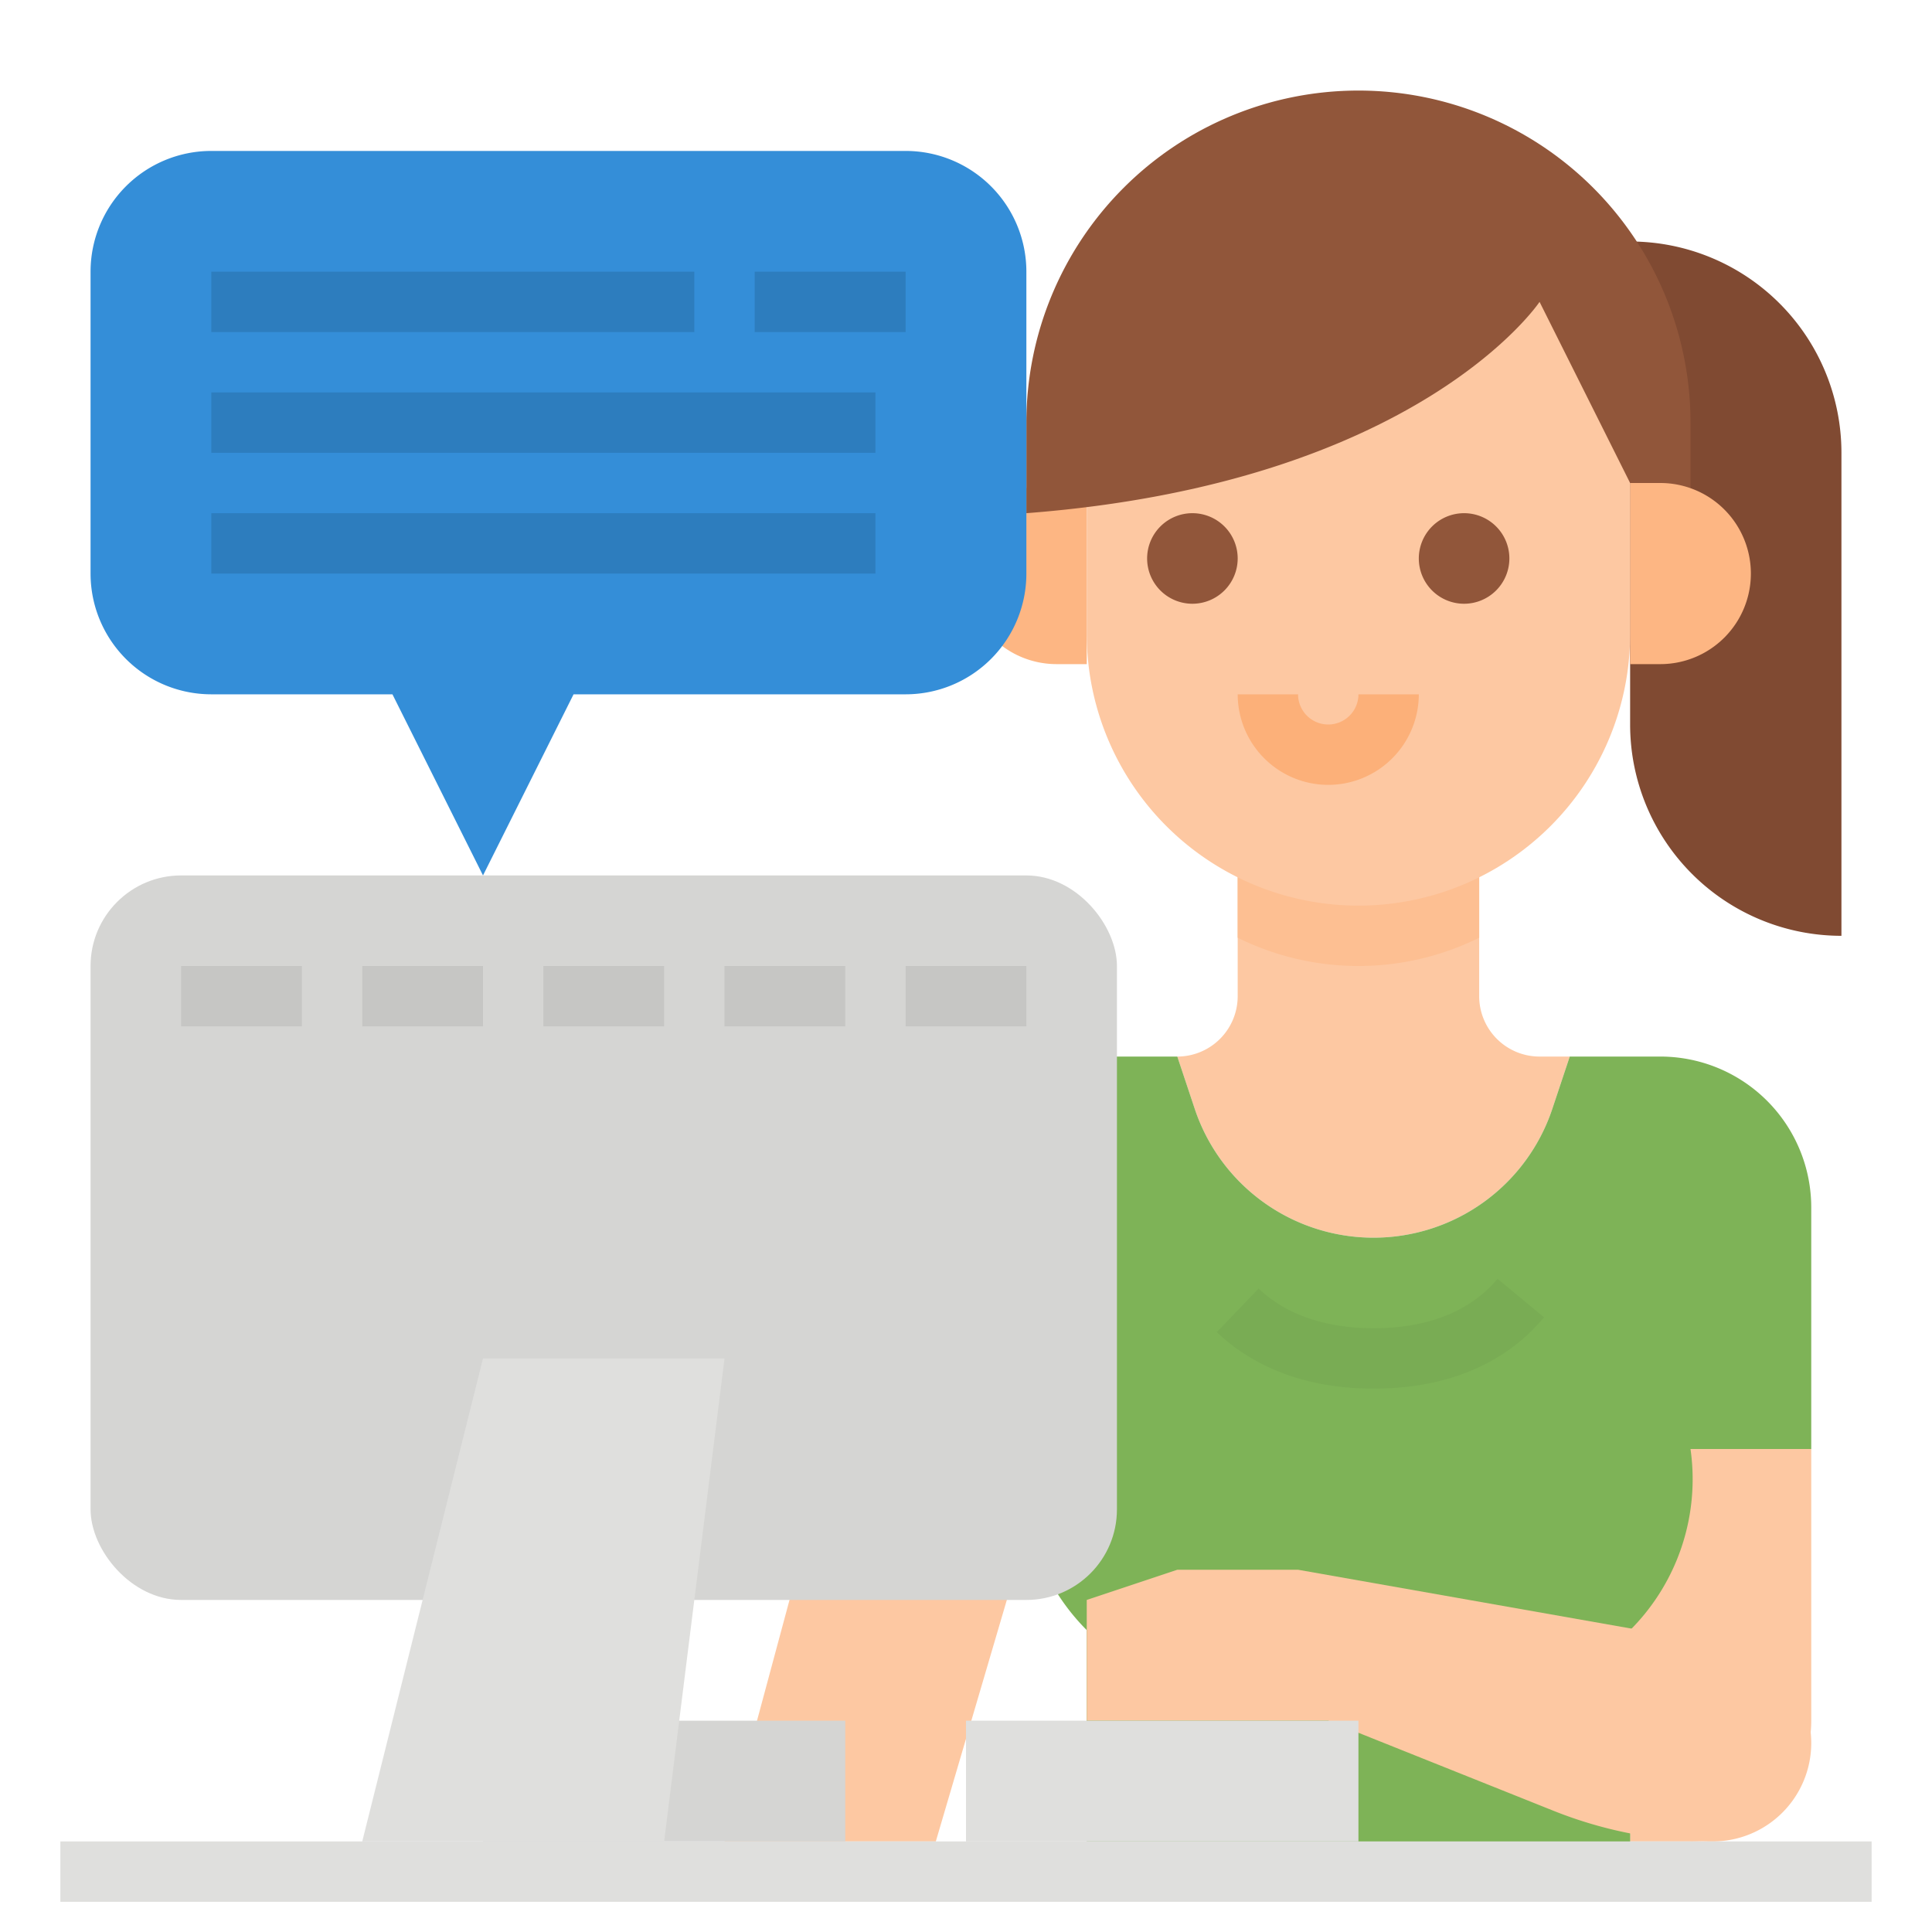 <svg height="512" viewBox="0 0 512 512" width="512" xmlns="http://www.w3.org/2000/svg"><g id="Flat"><path d="m364 328a49.946 49.946 0 0 0 47.384-34.153l4.616-13.847h-8a16 16 0 0 1 -16-16v-56h-64v56a16 16 0 0 1 -16 16l4.616 13.847a49.946 49.946 0 0 0 47.384 34.153z" fill="#fdc8a2"/><path d="m192 488h56l31.671-107.681-55.638-11.297z" fill="#fdc8a2"/><path d="m440 280h-24l-4.616 13.847a49.946 49.946 0 0 1 -47.384 34.153 49.946 49.946 0 0 1 -47.384-34.153l-4.616-13.847h-33.345a40 40 0 0 0 -38.624 29.6l-16 59.421 55.638 11.3 8.331-28.321v136h144v-104h48v-64a40 40 0 0 0 -40-40z" fill="#7eb357"/><path d="m392 208v40.51a72.1 72.1 0 0 1 -64 0v-40.51z" fill="#fdbf92"/><path d="m432 488h16a32 32 0 0 0 32-32v-72h-48z" fill="#fdc8a2"/><path d="m432 352v-16h-144v16a56.569 56.569 0 0 0 0 80v56h144v-56a56.569 56.569 0 0 0 0-80z" fill="#7eb357"/><path d="m364 368c-21.441 0-34.425-8.145-41.541-14.977l11.082-11.541c7.166 6.881 17.699 10.518 30.459 10.518 18.181 0 27.909-7.128 32.869-13.107l12.315 10.215c-7.15 8.619-20.791 18.892-45.184 18.892z" fill="#79ac54"/><path d="m288 456h64l59.668 23.867a113.7 113.7 0 0 0 42.232 8.133 26.1 26.1 0 0 0 26.1-26.1 26.1 26.1 0 0 0 -21.565-25.7l-114.435-20.2h-32l-24 8z" fill="#fdc8a2"/><path d="m432 64a56 56 0 0 1 56 56v128a0 0 0 0 1 0 0 56 56 0 0 1 -56-56v-128a0 0 0 0 1 0 0z" fill="#804a32"/><path d="m280 128h8a0 0 0 0 1 0 0v48a0 0 0 0 1 0 0h-8a24 24 0 0 1 -24-24 24 24 0 0 1 24-24z" fill="#fdb683"/><path d="m360 240a72 72 0 0 1 -72-72v-56a64 64 0 0 1 64-64h16a64 64 0 0 1 64 64v56a72 72 0 0 1 -72 72z" fill="#fdc8a2"/><path d="m316 160a12 12 0 1 1 12-12 12.013 12.013 0 0 1 -12 12z" fill="#91563a"/><path d="m388 160a12 12 0 1 1 12-12 12.013 12.013 0 0 1 -12 12z" fill="#91563a"/><path d="m272 112v24c104-8 136-56 136-56l24 48 16 8v-24a88 88 0 0 0 -88-88 88 88 0 0 0 -88 88z" fill="#91563a"/><path d="m432 128h8a24 24 0 0 1 24 24 24 24 0 0 1 -24 24h-8a0 0 0 0 1 0 0v-48a0 0 0 0 1 0 0z" fill="#fdb683"/><path d="m352 208a24.027 24.027 0 0 1 -24-24h16a8 8 0 0 0 16 0h16a24.027 24.027 0 0 1 -24 24z" fill="#fcb079"/><rect fill="#d5d5d3" height="192" rx="24" width="272" x="24" y="232"/><path d="m128 456h96v32h-96z" fill="#d5d5d3"/><path d="m176 488h-80l32-128h64z" fill="#dfdfdd"/><g fill="#c6c6c4"><path d="m48 256h32v16h-32z"/><path d="m96 256h32v16h-32z"/><path d="m144 256h32v16h-32z"/><path d="m192 256h32v16h-32z"/><path d="m240 256h32v16h-32z"/></g><path d="m16 488h480v16h-480z" fill="#dfdfdd"/><path d="m240 184h-88l-24 48-24-48h-48a32 32 0 0 1 -32-32v-80a32 32 0 0 1 32-32h184a32 32 0 0 1 32 32v80a32 32 0 0 1 -32 32z" fill="#348ed8"/><path d="m200 72h40v16h-40z" fill="#2d7dbe"/><path d="m56 104h176v16h-176z" fill="#2d7dbe"/><path d="m56 136h176v16h-176z" fill="#2d7dbe"/><path d="m56 72h128v16h-128z" fill="#2d7dbe"/><path d="m256 456h104v32h-104z" fill="#dfdfdd"/></g></svg>